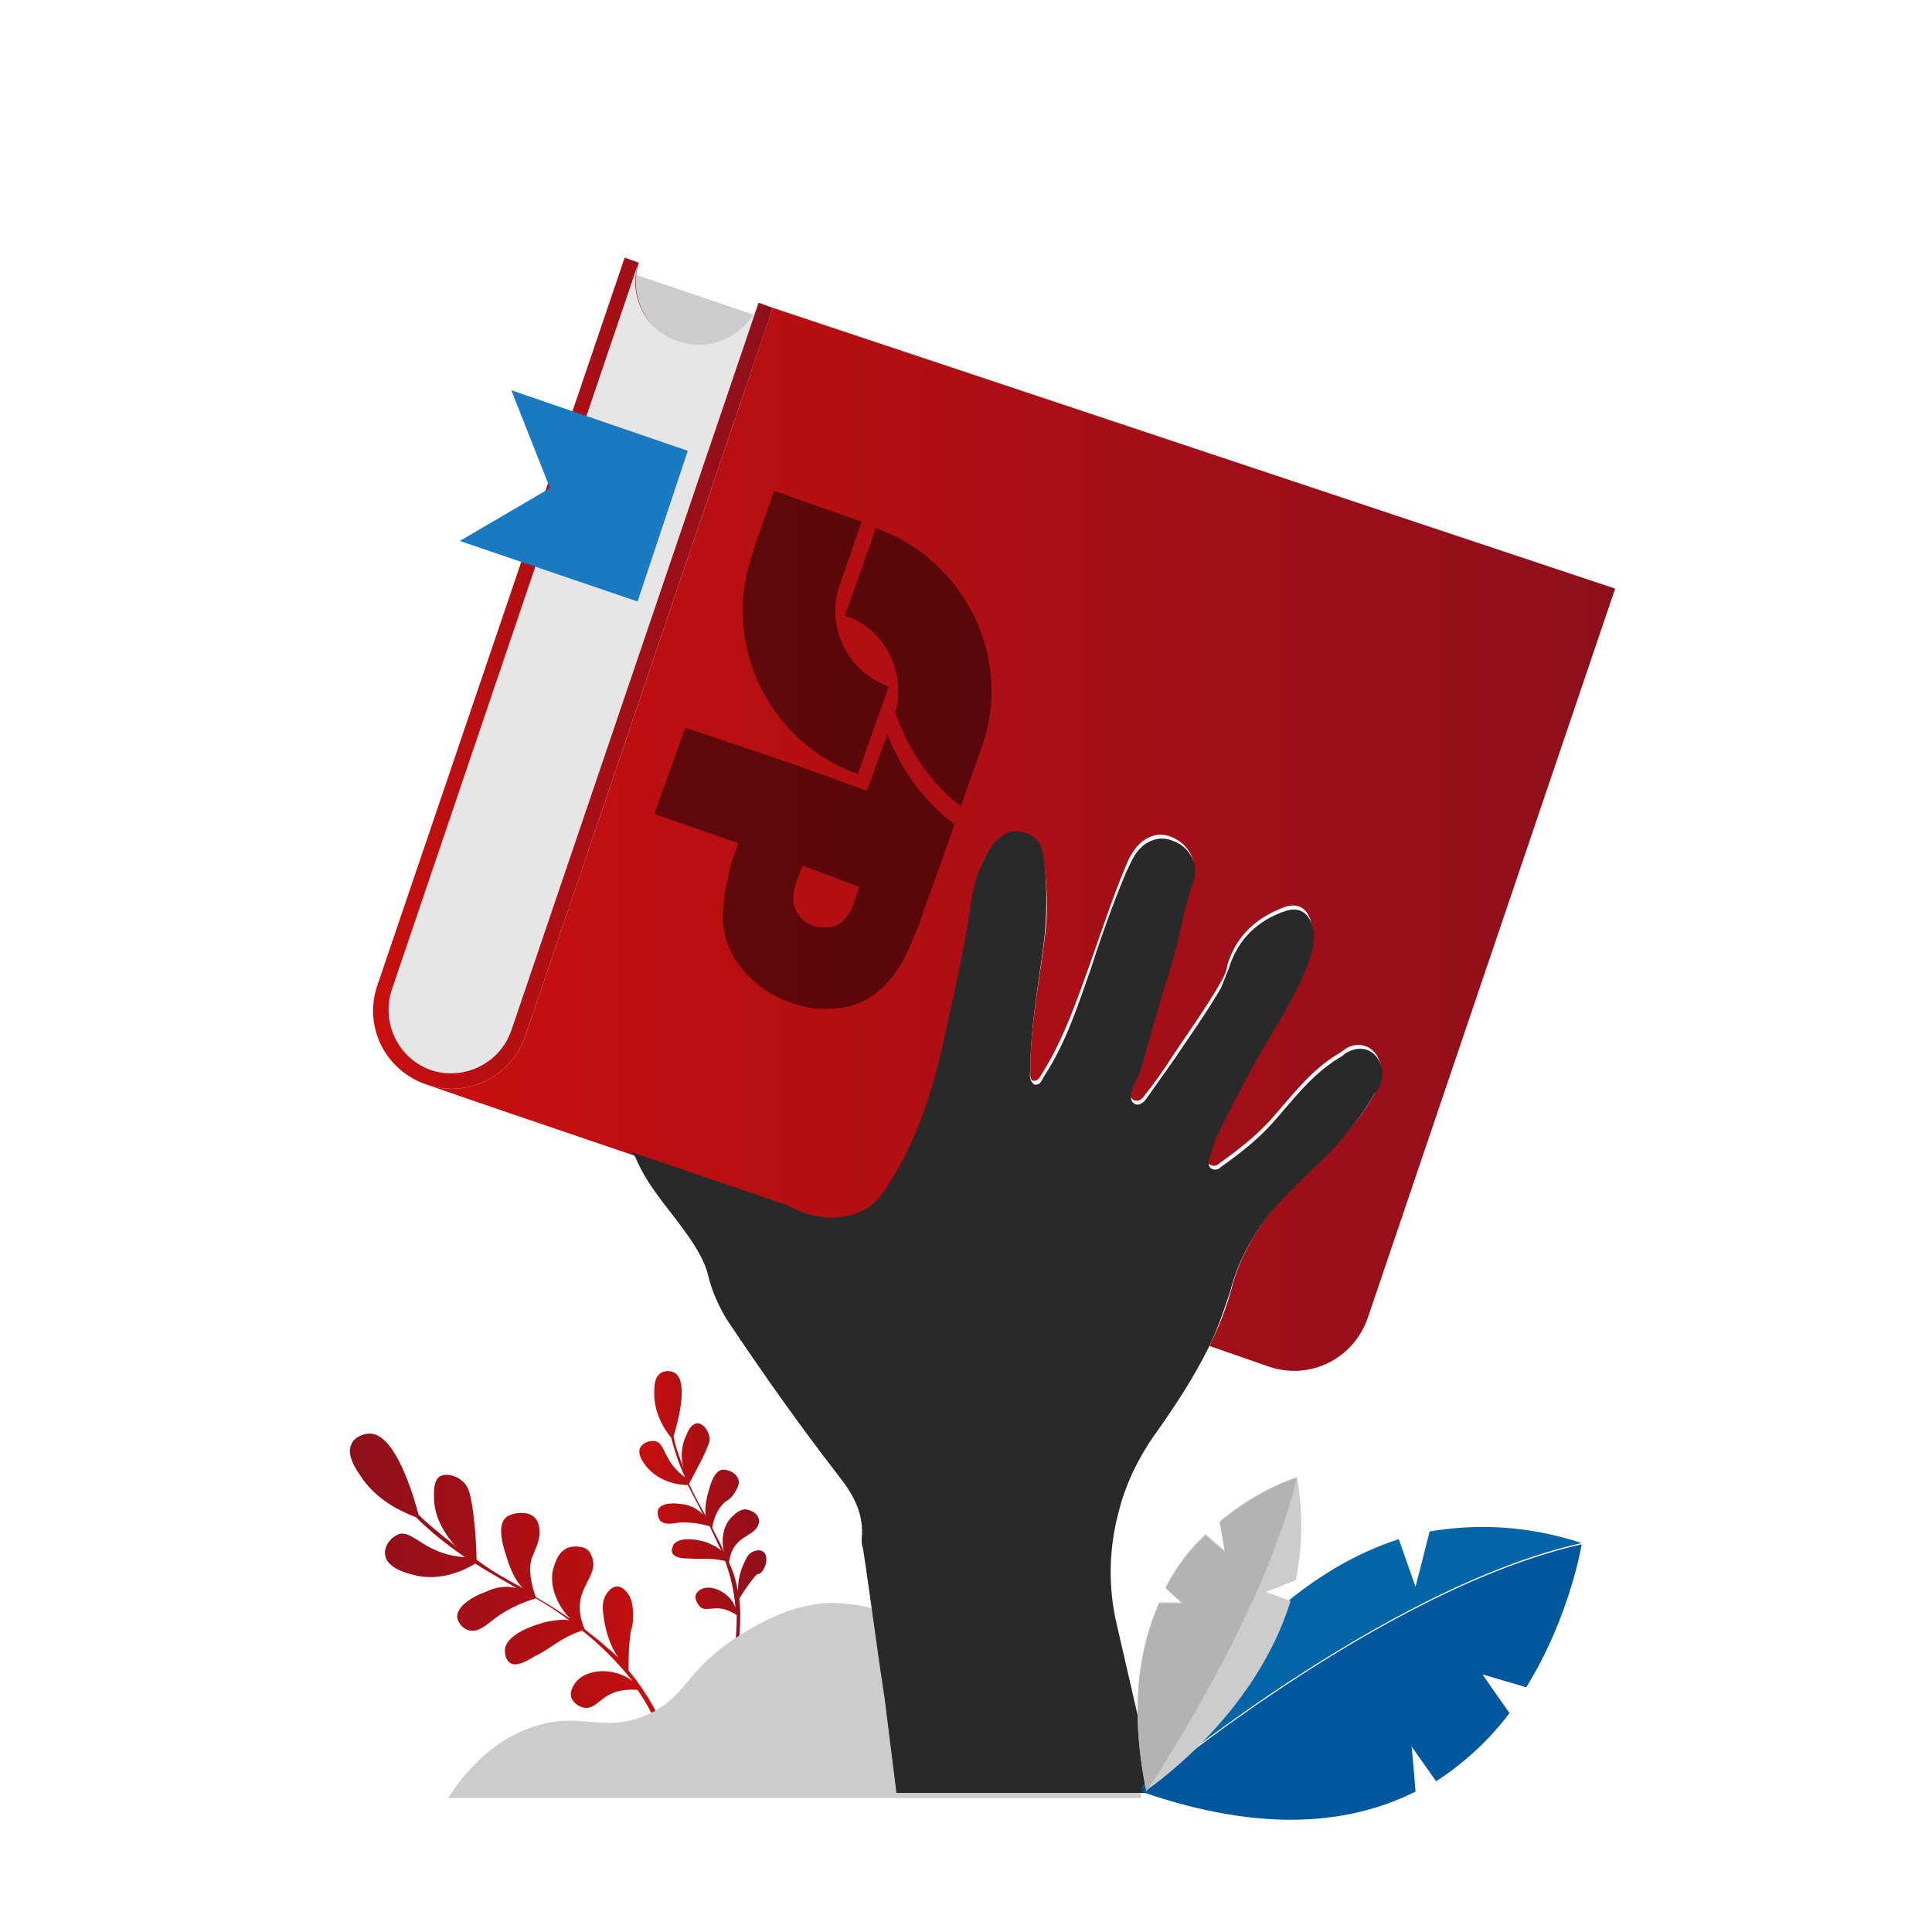 <?xml version="1.0" encoding="utf-8"?>
<!-- Generator: Adobe Illustrator 23.1.0, SVG Export Plug-In . SVG Version: 6.00 Build 0)  -->
<svg version="1.1" id="Layer_1" xmlns="http://www.w3.org/2000/svg" xmlns:xlink="http://www.w3.org/1999/xlink" x="0px" y="0px"
	 viewBox="0 0 150 150" style="enable-background:new 0 0 150 150;" xml:space="preserve">
<style type="text/css">
	.st0{fill:#0265A8;}
	.st1{fill:#00579E;}
	.st2{fill:#B3B3B3;}
	.st3{fill:#CCCCCC;}
	.st4{fill:#F2F2F2;}
	.st5{fill:url(#SVGID_1_);}
	.st6{fill:#336699;}
	.st7{fill-rule:evenodd;clip-rule:evenodd;fill:#D9D9DA;}
	.st8{fill-rule:evenodd;clip-rule:evenodd;fill:url(#SVGID_2_);}
	.st9{fill-rule:evenodd;clip-rule:evenodd;fill:url(#SVGID_3_);}
	.st10{fill:url(#SVGID_4_);}
	.st11{fill:url(#SVGID_5_);}
	.st12{fill:url(#SVGID_6_);}
	.st13{fill:url(#SVGID_8_);}
	.st14{opacity:6.000000e-02;fill:#FFFFFF;}
	.st15{fill:url(#SVGID_9_);}
	.st16{fill:#A60016;}
	.st17{opacity:0.4;fill:#172F78;enable-background:new    ;}
	.st18{opacity:0.8;fill:#172F78;enable-background:new    ;}
	.st19{opacity:0.4;fill:#03A7D3;enable-background:new    ;}
	.st20{opacity:0.8;fill:#03A7D3;enable-background:new    ;}
	.st21{fill:#F9121D;}
	.st22{opacity:0.7;fill:#EA0005;enable-background:new    ;}
	.st23{fill:url(#SVGID_10_);}
	.st24{fill:#7B7F8A;}
	.st25{fill:#FFFFFF;}
	.st26{opacity:0.4;fill:#06033E;enable-background:new    ;}
	.st27{fill:url(#SVGID_11_);}
	.st28{fill:url(#SVGID_12_);}
	.st29{fill:url(#SVGID_13_);}
	.st30{fill:url(#SVGID_14_);}
	.st31{opacity:0.36;fill:#FFFFFF;enable-background:new    ;}
	.st32{opacity:0.91;}
	.st33{enable-background:new    ;}
	.st34{fill:#959595;}
	.st35{clip-path:url(#SVGID_16_);enable-background:new    ;}
	.st36{fill:#8A8A8A;}
	.st37{fill:#8F8F8F;}
	.st38{fill:#858585;}
	.st39{fill:#FCFCFC;}
	.st40{clip-path:url(#SVGID_18_);enable-background:new    ;}
	.st41{fill:#888888;}
	.st42{clip-path:url(#SVGID_20_);enable-background:new    ;}
	.st43{clip-path:url(#SVGID_22_);enable-background:new    ;}
	.st44{clip-path:url(#SVGID_24_);enable-background:new    ;}
	.st45{clip-path:url(#SVGID_26_);enable-background:new    ;}
	.st46{opacity:0.3;}
	.st47{fill:url(#SVGID_27_);}
	.st48{fill:url(#SVGID_28_);}
	.st49{opacity:0.5;}
	.st50{fill:url(#SVGID_29_);}
	.st51{fill:url(#SVGID_30_);}
	.st52{fill:url(#SVGID_31_);}
	.st53{fill:url(#SVGID_32_);}
	.st54{fill:url(#SVGID_33_);}
	.st55{fill:url(#SVGID_34_);}
	.st56{clip-path:url(#SVGID_36_);enable-background:new    ;}
	.st57{clip-path:url(#SVGID_38_);enable-background:new    ;}
	.st58{clip-path:url(#SVGID_40_);enable-background:new    ;}
	.st59{clip-path:url(#SVGID_42_);enable-background:new    ;}
	.st60{clip-path:url(#SVGID_44_);enable-background:new    ;}
	.st61{clip-path:url(#SVGID_46_);enable-background:new    ;}
	.st62{fill:url(#SVGID_47_);}
	.st63{fill:url(#SVGID_48_);}
	.st64{fill:url(#SVGID_49_);}
	.st65{fill:url(#SVGID_50_);}
	.st66{opacity:0.51;}
	.st67{fill:#453C9E;}
	.st68{fill:#BCBEFF;}
	.st69{fill:#5351AF;}
	.st70{fill:url(#SVGID_51_);}
	.st71{fill:url(#SVGID_52_);}
	.st72{fill:url(#SVGID_53_);}
	.st73{fill:url(#SVGID_54_);}
	.st74{opacity:0.12;}
	.st75{fill:url(#SVGID_55_);}
	.st76{fill:url(#SVGID_56_);}
	.st77{opacity:0.79;}
	.st78{fill:url(#SVGID_57_);}
	.st79{fill:url(#SVGID_58_);}
	.st80{fill:url(#SVGID_59_);}
	.st81{filter:url(#Adobe_OpacityMaskFilter);}
	.st82{filter:url(#Adobe_OpacityMaskFilter_1_);}
	.st83{mask:url(#SVGID_60_);fill:url(#SVGID_61_);}
	.st84{opacity:0.29;fill:url(#SVGID_62_);}
	.st85{fill:url(#SVGID_63_);}
	.st86{fill:#66000D;}
	.st87{fill:#91949B;}
	.st88{opacity:0.11;}
	.st89{fill:#6767C1;}
	.st90{fill:#999999;}
	.st91{fill:#EA0005;}
	.st92{fill:url(#SVGID_64_);}
	.st93{opacity:4.000000e-02;fill:#FFFFFF;enable-background:new    ;}
	.st94{fill:url(#SVGID_65_);}
	.st95{fill:#E6E6E6;}
	.st96{opacity:0.1;enable-background:new    ;}
	.st97{fill:url(#SVGID_66_);}
	.st98{fill:url(#SVGID_67_);}
	.st99{fill:#FFB9B9;}
	.st100{fill:#3F3D56;}
	.st101{fill:none;}
	.st102{fill:#5F5E77;}
	.st103{fill:url(#SVGID_68_);}
	.st104{opacity:0.1;stroke:#E4001C;stroke-width:0.119;stroke-miterlimit:1.187;enable-background:new    ;}
	.st105{opacity:0.1;}
	.st106{fill:url(#SVGID_69_);}
	.st107{fill:url(#SVGID_70_);}
	.st108{fill:url(#SVGID_71_);}
	.st109{fill:url(#SVGID_72_);}
	.st110{fill:#535461;}
	.st111{fill:url(#SVGID_73_);}
	.st112{fill:#9D9CB5;}
	.st113{fill:url(#SVGID_74_);}
	.st114{fill:none;stroke:#535461;stroke-width:0.237;stroke-miterlimit:1.187;}
	.st115{fill:url(#SVGID_75_);}
	.st116{fill:url(#SVGID_76_);}
	.st117{fill:url(#SVGID_77_);}
	.st118{fill:#D4E1F4;}
	.st119{fill:#6D6E70;}
	.st120{clip-path:url(#SVGID_79_);fill:#6D6E70;}
	.st121{clip-path:url(#SVGID_79_);fill:#D81D26;}
	.st122{fill:#D81D26;}
	.st123{fill:url(#SVGID_80_);}
	.st124{fill:url(#SVGID_81_);}
	.st125{fill:url(#SVGID_82_);}
	.st126{fill:url(#SVGID_83_);}
	.st127{fill:url(#SVGID_84_);}
	.st128{fill:url(#SVGID_85_);}
	.st129{fill:url(#SVGID_86_);}
	.st130{fill:url(#SVGID_87_);}
	.st131{fill:url(#SVGID_88_);}
	.st132{opacity:8.000000e-02;fill-rule:evenodd;clip-rule:evenodd;fill:#333333;}
	.st133{opacity:0.16;fill-rule:evenodd;clip-rule:evenodd;fill:#8B6DA5;}
	.st134{fill-rule:evenodd;clip-rule:evenodd;fill:url(#SVGID_89_);}
	.st135{fill-rule:evenodd;clip-rule:evenodd;fill:url(#SVGID_90_);}
	.st136{fill-rule:evenodd;clip-rule:evenodd;fill:url(#SVGID_91_);}
	.st137{fill-rule:evenodd;clip-rule:evenodd;fill:url(#SVGID_92_);}
	.st138{fill-rule:evenodd;clip-rule:evenodd;fill:url(#SVGID_93_);}
	.st139{opacity:0.86;fill-rule:evenodd;clip-rule:evenodd;fill:url(#SVGID_94_);}
	.st140{fill-rule:evenodd;clip-rule:evenodd;fill:url(#SVGID_95_);}
	.st141{fill-rule:evenodd;clip-rule:evenodd;fill:url(#SVGID_96_);}
	.st142{fill-rule:evenodd;clip-rule:evenodd;fill:#A60016;}
	.st143{opacity:0.5;fill-rule:evenodd;clip-rule:evenodd;fill:#C76DA5;}
	.st144{fill-rule:evenodd;clip-rule:evenodd;fill:#66000D;}
	.st145{fill-rule:evenodd;clip-rule:evenodd;fill:url(#SVGID_97_);}
	.st146{opacity:0.5;fill-rule:evenodd;clip-rule:evenodd;fill:url(#SVGID_98_);}
	.st147{opacity:0.5;fill-rule:evenodd;clip-rule:evenodd;fill:url(#SVGID_99_);}
	.st148{opacity:0.3;fill-rule:evenodd;clip-rule:evenodd;fill:#B589B6;}
	.st149{fill-rule:evenodd;clip-rule:evenodd;fill:url(#SVGID_100_);}
	.st150{fill-rule:evenodd;clip-rule:evenodd;fill:url(#SVGID_101_);}
	.st151{opacity:0.5;fill-rule:evenodd;clip-rule:evenodd;fill:#7E6DA5;}
	.st152{fill-rule:evenodd;clip-rule:evenodd;fill:url(#SVGID_102_);}
	.st153{opacity:0.5;fill-rule:evenodd;clip-rule:evenodd;fill:url(#SVGID_103_);}
	.st154{fill:url(#SVGID_104_);}
	.st155{fill-rule:evenodd;clip-rule:evenodd;fill:url(#SVGID_105_);}
	.st156{fill-rule:evenodd;clip-rule:evenodd;fill:url(#SVGID_106_);}
	.st157{fill-rule:evenodd;clip-rule:evenodd;fill:url(#SVGID_107_);}
	.st158{fill-rule:evenodd;clip-rule:evenodd;fill:url(#SVGID_108_);}
	.st159{fill-rule:evenodd;clip-rule:evenodd;fill:url(#SVGID_109_);}
	.st160{fill-rule:evenodd;clip-rule:evenodd;fill:url(#SVGID_110_);}
	.st161{opacity:0.5;fill-rule:evenodd;clip-rule:evenodd;fill:url(#SVGID_111_);}
	.st162{fill-rule:evenodd;clip-rule:evenodd;fill:#9EDCFF;}
	.st163{opacity:0.2;fill-rule:evenodd;clip-rule:evenodd;fill:url(#SVGID_112_);}
	.st164{fill-rule:evenodd;clip-rule:evenodd;fill:url(#SVGID_113_);}
	.st165{fill-rule:evenodd;clip-rule:evenodd;fill:#B589B6;}
	.st166{fill:#B589B6;}
	.st167{fill-rule:evenodd;clip-rule:evenodd;fill:url(#SVGID_114_);}
	.st168{fill-rule:evenodd;clip-rule:evenodd;fill:url(#SVGID_115_);}
	.st169{fill-rule:evenodd;clip-rule:evenodd;fill:url(#SVGID_116_);}
	.st170{opacity:0.5;fill-rule:evenodd;clip-rule:evenodd;fill:url(#SVGID_117_);}
	.st171{fill-rule:evenodd;clip-rule:evenodd;fill:url(#SVGID_118_);}
	.st172{fill-rule:evenodd;clip-rule:evenodd;fill:#FFFFFF;}
	.st173{opacity:0.5;fill-rule:evenodd;clip-rule:evenodd;fill:#8B6DA5;}
	.st174{fill-rule:evenodd;clip-rule:evenodd;fill:url(#SVGID_119_);}
	.st175{fill-rule:evenodd;clip-rule:evenodd;fill:url(#SVGID_120_);}
	.st176{fill-rule:evenodd;clip-rule:evenodd;fill:url(#SVGID_121_);}
	.st177{fill-rule:evenodd;clip-rule:evenodd;fill:url(#SVGID_122_);}
	.st178{fill-rule:evenodd;clip-rule:evenodd;fill:url(#SVGID_123_);}
	.st179{opacity:0.86;fill-rule:evenodd;clip-rule:evenodd;fill:url(#SVGID_124_);}
	.st180{fill-rule:evenodd;clip-rule:evenodd;fill:url(#SVGID_125_);}
	.st181{fill-rule:evenodd;clip-rule:evenodd;fill:url(#SVGID_126_);}
	.st182{fill:#4280DE;}
	.st183{fill:#2A73DA;}
	.st184{fill:#E7E7E8;}
	.st185{fill:#4380DD;}
	.st186{fill:#2466C6;}
	.st187{fill:#3B639D;}
	.st188{fill:#FDFEFE;}
	.st189{fill:#FAFAF8;}
	.st190{fill:#2967C2;}
	.st191{fill:#FCF0EA;}
	.st192{fill:#F8D4C6;}
	.st193{fill:#FD6738;}
	.st194{fill:#FAAF8F;}
	.st195{fill:#FD5C2A;}
	.st196{fill:#F05626;}
	.st197{fill:#E7E7E7;}
	.st198{fill:#2D495D;}
	.st199{fill:#6DD4BA;}
	.st200{fill:#A4EDD4;}
	.st201{fill:#252C34;}
	.st202{fill:#54BDA9;}
	.st203{fill:url(#SVGID_127_);}
	.st204{fill:#0B7C75;}
	.st205{fill:#3B5F75;}
	.st206{fill:#F3F7FC;}
	.st207{fill:#E7EFFA;}
	.st208{fill:#D5E2F5;}
	.st209{fill:#2E4C5B;}
	.st210{fill:#F3F5FB;}
	.st211{fill:url(#SVGID_128_);}
	.st212{fill:#E6E7E8;}
	.st213{fill:#D5E1F6;}
	.st214{fill:#6492E0;}
	.st215{fill:#AEC5F0;}
	.st216{fill:#044EB3;}
	.st217{fill:#2872D9;}
	.st218{fill:#B4CAF1;}
	.st219{fill:#9DB8E9;}
	.st220{fill:#7AA3E6;}
	.st221{fill:#93B4EB;}
	.st222{fill:#FCA742;}
	.st223{fill:#EFF7FA;}
	.st224{opacity:0.2;}
	.st225{opacity:0;}
	.st226{opacity:9.090909e-02;}
	.st227{opacity:0.182;}
	.st228{opacity:0.273;}
	.st229{opacity:0.364;}
	.st230{opacity:0.455;}
	.st231{opacity:0.545;}
	.st232{opacity:0.636;}
	.st233{opacity:0.727;}
	.st234{opacity:0.818;}
	.st235{opacity:0.909;}
	.st236{fill:url(#SVGID_129_);}
	.st237{fill:url(#SVGID_130_);}
	.st238{fill:url(#SVGID_131_);}
	.st239{fill:url(#SVGID_132_);}
	.st240{fill:url(#SVGID_133_);}
	.st241{fill:url(#SVGID_134_);}
	.st242{fill:url(#SVGID_135_);}
	.st243{fill:url(#SVGID_136_);}
	.st244{fill:url(#SVGID_137_);}
	.st245{fill:url(#SVGID_138_);}
	.st246{fill:url(#SVGID_139_);}
	.st247{fill:url(#SVGID_140_);}
	.st248{fill:url(#SVGID_141_);}
	.st249{fill:url(#SVGID_142_);}
	.st250{fill:url(#SVGID_143_);}
	.st251{fill:url(#SVGID_144_);}
	.st252{fill:url(#SVGID_145_);}
	.st253{fill:url(#SVGID_146_);}
	.st254{fill:url(#SVGID_147_);}
	.st255{fill:url(#SVGID_148_);}
	.st256{fill:url(#SVGID_149_);}
	.st257{fill:url(#SVGID_150_);}
	.st258{fill:url(#SVGID_151_);}
	.st259{fill:url(#SVGID_152_);}
	.st260{fill:url(#SVGID_153_);}
	.st261{fill:url(#SVGID_154_);}
	.st262{fill:url(#SVGID_155_);}
	.st263{opacity:0.1;fill:url(#SVGID_156_);}
	.st264{fill:url(#SVGID_157_);}
	.st265{fill:url(#SVGID_158_);}
	.st266{fill:url(#SVGID_159_);}
	.st267{fill:url(#SVGID_160_);}
	.st268{fill:url(#SVGID_161_);}
	.st269{fill:url(#SVGID_162_);}
	.st270{fill:url(#SVGID_163_);}
	.st271{fill:url(#SVGID_164_);}
	.st272{fill:url(#SVGID_165_);}
	.st273{fill:url(#SVGID_166_);}
	.st274{fill:url(#SVGID_167_);}
	.st275{fill:url(#SVGID_168_);}
	.st276{fill:url(#SVGID_169_);}
	.st277{fill:url(#SVGID_170_);}
	.st278{fill:url(#SVGID_171_);}
	.st279{fill:url(#SVGID_172_);}
	.st280{fill:url(#SVGID_173_);}
	.st281{fill:url(#SVGID_174_);}
	.st282{fill:url(#SVGID_175_);}
	.st283{fill:url(#SVGID_176_);}
	.st284{fill:url(#SVGID_177_);}
	.st285{fill:url(#SVGID_178_);}
	.st286{fill:url(#SVGID_179_);}
	.st287{fill:url(#SVGID_180_);}
	.st288{fill:url(#SVGID_181_);}
	.st289{fill:url(#SVGID_182_);}
	.st290{fill:url(#SVGID_183_);}
	.st291{opacity:0.1;fill:url(#SVGID_184_);}
	.st292{fill:url(#SVGID_185_);}
	.st293{fill:url(#SVGID_186_);}
	.st294{fill:url(#SVGID_187_);}
	.st295{fill:url(#SVGID_188_);}
	.st296{fill:url(#SVGID_189_);}
	.st297{fill:url(#SVGID_190_);}
	.st298{fill:url(#SVGID_191_);}
	.st299{fill:url(#SVGID_192_);}
	.st300{fill:url(#SVGID_193_);}
	.st301{fill:#8F939E;}
	.st302{fill:url(#SVGID_194_);}
	.st303{fill:url(#SVGID_195_);}
	.st304{opacity:0.57;fill:url(#SVGID_196_);}
	.st305{fill:url(#SVGID_197_);}
	.st306{fill:url(#SVGID_198_);}
	.st307{fill:url(#SVGID_199_);}
	.st308{fill:url(#SVGID_200_);}
	.st309{fill:url(#SVGID_201_);}
	.st310{fill:url(#SVGID_202_);}
	.st311{fill:url(#SVGID_203_);}
	.st312{fill:url(#SVGID_204_);}
	.st313{fill:url(#SVGID_205_);}
	.st314{fill:url(#SVGID_206_);}
	.st315{fill:url(#SVGID_207_);}
	.st316{opacity:0.1;fill:url(#SVGID_208_);}
	.st317{opacity:0.7;}
	.st318{opacity:2.727273e-02;}
	.st319{opacity:5.454545e-02;}
	.st320{opacity:8.181819e-02;}
	.st321{opacity:0.109;}
	.st322{opacity:0.136;}
	.st323{opacity:0.164;}
	.st324{opacity:0.191;}
	.st325{opacity:0.218;}
	.st326{opacity:0.245;}
	.st327{opacity:0.2;fill:url(#SVGID_209_);}
	.st328{opacity:0.2;fill:url(#SVGID_210_);}
	.st329{fill:url(#SVGID_211_);}
	.st330{fill:url(#SVGID_212_);}
	.st331{fill:url(#SVGID_213_);}
	.st332{fill:url(#SVGID_214_);}
	.st333{fill:url(#SVGID_215_);}
	.st334{fill:url(#SVGID_216_);}
	.st335{fill:url(#SVGID_217_);}
	.st336{fill:#333333;}
	.st337{fill:url(#SVGID_218_);}
	.st338{fill:url(#SVGID_219_);}
	.st339{fill:url(#SVGID_220_);}
	.st340{fill:url(#SVGID_221_);}
	.st341{fill:url(#SVGID_222_);}
	.st342{fill:url(#SVGID_223_);}
	.st343{fill:url(#SVGID_224_);}
	.st344{fill:url(#SVGID_225_);}
	.st345{fill:url(#SVGID_226_);}
	.st346{fill:url(#SVGID_227_);}
	.st347{fill:url(#SVGID_228_);}
	.st348{fill:url(#SVGID_229_);}
	.st349{fill:url(#SVGID_230_);}
	.st350{fill:url(#SVGID_231_);}
	.st351{fill:url(#SVGID_232_);}
	.st352{fill:url(#SVGID_233_);}
	.st353{fill:url(#SVGID_234_);}
	.st354{fill:url(#SVGID_235_);}
	.st355{fill:url(#SVGID_236_);}
	.st356{fill:url(#SVGID_237_);}
	.st357{fill:url(#SVGID_238_);}
	.st358{opacity:0.64;}
	.st359{fill:url(#SVGID_239_);}
	.st360{fill:url(#SVGID_240_);}
	.st361{fill:url(#SVGID_241_);}
	.st362{fill:url(#SVGID_242_);}
	.st363{fill:url(#SVGID_243_);}
	.st364{fill:url(#SVGID_244_);}
	.st365{fill:url(#SVGID_245_);}
	.st366{fill:url(#SVGID_246_);}
	.st367{fill:url(#SVGID_247_);}
	.st368{fill:url(#SVGID_248_);}
	.st369{opacity:0.2;fill:#25054D;}
	.st370{fill:#2AF6FF;}
	.st371{opacity:0.5;fill:#2AF6FF;}
	.st372{opacity:0;fill:#2AF6FF;}
	.st373{opacity:0.2;fill:#2AF6FF;}
	.st374{fill:url(#SVGID_249_);}
	.st375{fill:url(#SVGID_250_);}
	.st376{fill:url(#SVGID_251_);}
	.st377{fill:url(#SVGID_252_);}
	.st378{fill:url(#SVGID_253_);}
	.st379{fill:url(#SVGID_254_);}
	.st380{fill:url(#SVGID_255_);}
	.st381{fill:url(#SVGID_256_);}
	.st382{fill:url(#SVGID_257_);}
	.st383{fill:url(#SVGID_258_);}
	.st384{fill:url(#SVGID_259_);}
	.st385{fill:url(#SVGID_260_);}
	.st386{fill:url(#SVGID_261_);}
	.st387{fill:url(#SVGID_262_);}
	.st388{fill:url(#SVGID_263_);}
	.st389{fill:url(#SVGID_264_);}
	.st390{fill:url(#SVGID_265_);}
	.st391{fill:url(#SVGID_266_);}
	.st392{fill:url(#SVGID_267_);}
	.st393{fill:url(#SVGID_268_);}
	.st394{fill:url(#SVGID_269_);}
	.st395{opacity:0.18;fill:#6FC6FB;enable-background:new    ;}
	.st396{fill:#2D4DA5;}
	.st397{fill:#51A2F3;}
	.st398{fill:#3978D3;}
	.st399{fill:none;stroke:#FF4C53;stroke-width:2;stroke-miterlimit:10;}
	.st400{opacity:0.69;}
	.st401{opacity:0.56;}
	.st402{opacity:0.48;fill:#FFFFFF;enable-background:new    ;}
	.st403{opacity:0.14;fill:none;stroke:#6FC6FB;stroke-width:2;stroke-miterlimit:10;enable-background:new    ;}
	.st404{opacity:0.18;}
	.st405{fill:#6FC6FB;}
	.st406{fill:#16213E;}
	.st407{fill:url(#SVGID_270_);}
	.st408{fill-rule:evenodd;clip-rule:evenodd;fill:url(#SVGID_271_);}
	.st409{fill-rule:evenodd;clip-rule:evenodd;fill:url(#SVGID_272_);}
	.st410{fill:url(#SVGID_273_);}
	.st411{fill:url(#SVGID_274_);}
	.st412{fill:url(#SVGID_275_);}
	.st413{fill:url(#SVGID_276_);}
	.st414{fill:url(#SVGID_277_);}
	.st415{fill:url(#SVGID_278_);}
	.st416{fill:url(#SVGID_279_);}
	.st417{fill:url(#SVGID_280_);}
	.st418{fill:url(#SVGID_281_);}
	.st419{fill:url(#SVGID_282_);}
	.st420{fill:url(#SVGID_283_);}
	.st421{fill:url(#SVGID_284_);}
	.st422{fill:url(#SVGID_285_);}
	.st423{fill:url(#SVGID_286_);}
	.st424{fill:url(#SVGID_287_);}
	.st425{filter:url(#Adobe_OpacityMaskFilter_2_);}
	.st426{filter:url(#Adobe_OpacityMaskFilter_3_);}
	.st427{mask:url(#SVGID_288_);fill:url(#SVGID_289_);}
	.st428{opacity:0.29;fill:url(#SVGID_290_);}
	.st429{fill:url(#SVGID_291_);}
	.st430{fill:url(#SVGID_292_);}
	.st431{fill:url(#SVGID_293_);}
	.st432{fill:url(#SVGID_294_);}
	.st433{fill:url(#SVGID_295_);}
	.st434{fill:url(#SVGID_296_);}
	.st435{fill:url(#SVGID_297_);}
	.st436{fill-rule:evenodd;clip-rule:evenodd;fill:#F2F2F2;}
	.st437{fill-rule:evenodd;clip-rule:evenodd;fill:#CCCCCC;}
	.st438{fill-rule:evenodd;clip-rule:evenodd;fill:#808080;}
	.st439{fill-rule:evenodd;clip-rule:evenodd;fill:#666666;}
	.st440{opacity:0.5;fill-rule:evenodd;clip-rule:evenodd;fill:#9A2463;}
	.st441{opacity:0.5;fill-rule:evenodd;clip-rule:evenodd;fill:#CCCCCC;}
	.st442{opacity:0.2;fill-rule:evenodd;clip-rule:evenodd;fill:#C47FA4;}
	.st443{opacity:0.2;fill-rule:evenodd;clip-rule:evenodd;fill:#9A2463;}
	.st444{fill-rule:evenodd;clip-rule:evenodd;fill:url(#SVGID_298_);}
	.st445{fill-rule:evenodd;clip-rule:evenodd;fill:url(#SVGID_299_);}
	.st446{fill-rule:evenodd;clip-rule:evenodd;fill:#23052C;}
	.st447{fill-rule:evenodd;clip-rule:evenodd;fill:url(#SVGID_300_);}
	.st448{opacity:0.76;fill-rule:evenodd;clip-rule:evenodd;fill:#23052C;}
	.st449{opacity:0.39;fill-rule:evenodd;clip-rule:evenodd;fill:#AC90BD;}
	.st450{fill-rule:evenodd;clip-rule:evenodd;fill:url(#SVGID_301_);}
	.st451{fill-rule:evenodd;clip-rule:evenodd;fill:url(#SVGID_302_);}
	.st452{fill-rule:evenodd;clip-rule:evenodd;fill:#16001D;}
	.st453{fill-rule:evenodd;clip-rule:evenodd;fill:url(#SVGID_303_);}
	.st454{fill-rule:evenodd;clip-rule:evenodd;fill:#E6E6E6;}
	.st455{fill-rule:evenodd;clip-rule:evenodd;fill:url(#SVGID_304_);}
	.st456{fill-rule:evenodd;clip-rule:evenodd;fill:url(#SVGID_305_);}
	.st457{fill:url(#SVGID_306_);}
	.st458{fill:url(#SVGID_307_);}
	.st459{fill:url(#SVGID_308_);}
	.st460{fill-rule:evenodd;clip-rule:evenodd;fill:url(#SVGID_309_);}
	.st461{fill-rule:evenodd;clip-rule:evenodd;fill:#00F1FF;}
	.st462{fill-rule:evenodd;clip-rule:evenodd;fill:url(#SVGID_310_);}
	.st463{fill-rule:evenodd;clip-rule:evenodd;fill:#EA0005;}
	.st464{opacity:0.5;fill-rule:evenodd;clip-rule:evenodd;fill:#23052C;}
	.st465{opacity:0.5;fill-rule:evenodd;clip-rule:evenodd;fill:url(#SVGID_311_);}
	.st466{fill-rule:evenodd;clip-rule:evenodd;fill:url(#SVGID_312_);}
	.st467{fill-rule:evenodd;clip-rule:evenodd;fill:url(#SVGID_313_);}
	.st468{fill:#694598;}
	.st469{opacity:0.39;fill-rule:evenodd;clip-rule:evenodd;fill:#FFFFFF;}
	.st470{fill-rule:evenodd;clip-rule:evenodd;fill:#754598;}
	.st471{fill-rule:evenodd;clip-rule:evenodd;fill:url(#SVGID_314_);}
	.st472{opacity:0.77;fill-rule:evenodd;clip-rule:evenodd;fill:url(#SVGID_315_);}
	.st473{fill-rule:evenodd;clip-rule:evenodd;fill:url(#SVGID_316_);}
	.st474{fill-rule:evenodd;clip-rule:evenodd;fill:url(#SVGID_317_);}
	.st475{fill-rule:evenodd;clip-rule:evenodd;fill:url(#SVGID_318_);}
	.st476{opacity:0.3;fill-rule:evenodd;clip-rule:evenodd;fill:#953345;}
	.st477{opacity:0.61;fill-rule:evenodd;clip-rule:evenodd;fill:url(#SVGID_319_);}
	.st478{fill-rule:evenodd;clip-rule:evenodd;fill:url(#SVGID_320_);}
	.st479{fill-rule:evenodd;clip-rule:evenodd;fill:url(#SVGID_321_);}
	.st480{fill-rule:evenodd;clip-rule:evenodd;fill:#F9121D;}
	.st481{opacity:0.27;}
	.st482{fill-rule:evenodd;clip-rule:evenodd;fill:#3D3182;}
	.st483{fill-rule:evenodd;clip-rule:evenodd;fill:#7A72A9;}
	.st484{opacity:0.57;fill-rule:evenodd;clip-rule:evenodd;fill:#230548;}
	.st485{fill-rule:evenodd;clip-rule:evenodd;fill:url(#SVGID_322_);}
	.st486{fill-rule:evenodd;clip-rule:evenodd;fill:url(#SVGID_323_);}
	.st487{fill-rule:evenodd;clip-rule:evenodd;fill:url(#SVGID_324_);}
	.st488{fill-rule:evenodd;clip-rule:evenodd;fill:url(#SVGID_325_);}
	.st489{clip-path:url(#SVGID_327_);fill-rule:evenodd;clip-rule:evenodd;fill:#9A2143;}
	.st490{clip-path:url(#SVGID_327_);fill-rule:evenodd;clip-rule:evenodd;fill:#9B2143;}
	.st491{clip-path:url(#SVGID_327_);fill-rule:evenodd;clip-rule:evenodd;fill:#9C2242;}
	.st492{clip-path:url(#SVGID_327_);fill-rule:evenodd;clip-rule:evenodd;fill:#9D2242;}
	.st493{clip-path:url(#SVGID_327_);fill-rule:evenodd;clip-rule:evenodd;fill:#9E2342;}
	.st494{clip-path:url(#SVGID_327_);fill-rule:evenodd;clip-rule:evenodd;fill:#9F2342;}
	.st495{clip-path:url(#SVGID_327_);fill-rule:evenodd;clip-rule:evenodd;fill:#A02441;}
	.st496{clip-path:url(#SVGID_327_);fill-rule:evenodd;clip-rule:evenodd;fill:#A12441;}
	.st497{clip-path:url(#SVGID_327_);fill-rule:evenodd;clip-rule:evenodd;fill:#A22541;}
	.st498{clip-path:url(#SVGID_327_);fill-rule:evenodd;clip-rule:evenodd;fill:#A32541;}
	.st499{clip-path:url(#SVGID_327_);fill-rule:evenodd;clip-rule:evenodd;fill:#A42640;}
	.st500{clip-path:url(#SVGID_327_);fill-rule:evenodd;clip-rule:evenodd;fill:#A52640;}
	.st501{clip-path:url(#SVGID_327_);fill-rule:evenodd;clip-rule:evenodd;fill:#A62640;}
	.st502{clip-path:url(#SVGID_327_);fill-rule:evenodd;clip-rule:evenodd;fill:#A72740;}
	.st503{clip-path:url(#SVGID_327_);fill-rule:evenodd;clip-rule:evenodd;fill:#A8273F;}
	.st504{clip-path:url(#SVGID_327_);fill-rule:evenodd;clip-rule:evenodd;fill:#A9283F;}
	.st505{clip-path:url(#SVGID_327_);fill-rule:evenodd;clip-rule:evenodd;fill:#AA283F;}
	.st506{clip-path:url(#SVGID_327_);fill-rule:evenodd;clip-rule:evenodd;fill:#AB293F;}
	.st507{clip-path:url(#SVGID_327_);fill-rule:evenodd;clip-rule:evenodd;fill:#AC293E;}
	.st508{clip-path:url(#SVGID_327_);fill-rule:evenodd;clip-rule:evenodd;fill:#AD2A3E;}
	.st509{clip-path:url(#SVGID_327_);fill-rule:evenodd;clip-rule:evenodd;fill:#AE2A3E;}
	.st510{clip-path:url(#SVGID_327_);fill-rule:evenodd;clip-rule:evenodd;fill:#AF2B3E;}
	.st511{clip-path:url(#SVGID_327_);fill-rule:evenodd;clip-rule:evenodd;fill:#B02B3D;}
	.st512{clip-path:url(#SVGID_327_);fill-rule:evenodd;clip-rule:evenodd;fill:#B12C3D;}
	.st513{clip-path:url(#SVGID_327_);fill-rule:evenodd;clip-rule:evenodd;fill:#B22C3D;}
	.st514{clip-path:url(#SVGID_327_);fill-rule:evenodd;clip-rule:evenodd;fill:#B32C3D;}
	.st515{clip-path:url(#SVGID_327_);fill-rule:evenodd;clip-rule:evenodd;fill:#B42D3C;}
	.st516{clip-path:url(#SVGID_327_);fill-rule:evenodd;clip-rule:evenodd;fill:#B52D3C;}
	.st517{clip-path:url(#SVGID_327_);fill-rule:evenodd;clip-rule:evenodd;fill:#B62E3C;}
	.st518{clip-path:url(#SVGID_327_);fill-rule:evenodd;clip-rule:evenodd;fill:#B72E3C;}
	.st519{clip-path:url(#SVGID_327_);fill-rule:evenodd;clip-rule:evenodd;fill:#B82F3B;}
	.st520{clip-path:url(#SVGID_327_);fill-rule:evenodd;clip-rule:evenodd;fill:#B92F3B;}
	.st521{clip-path:url(#SVGID_327_);fill-rule:evenodd;clip-rule:evenodd;fill:#BA303B;}
	.st522{clip-path:url(#SVGID_327_);fill-rule:evenodd;clip-rule:evenodd;fill:#BB303B;}
	.st523{clip-path:url(#SVGID_327_);fill-rule:evenodd;clip-rule:evenodd;fill:#BC313A;}
	.st524{clip-path:url(#SVGID_327_);fill-rule:evenodd;clip-rule:evenodd;fill:#BD313A;}
	.st525{clip-path:url(#SVGID_327_);fill-rule:evenodd;clip-rule:evenodd;fill:#BE313A;}
	.st526{clip-path:url(#SVGID_327_);fill-rule:evenodd;clip-rule:evenodd;fill:#BF323A;}
	.st527{clip-path:url(#SVGID_327_);fill-rule:evenodd;clip-rule:evenodd;fill:#C03239;}
	.st528{clip-path:url(#SVGID_327_);fill-rule:evenodd;clip-rule:evenodd;fill:#C13339;}
	.st529{clip-path:url(#SVGID_327_);fill-rule:evenodd;clip-rule:evenodd;fill:#C23339;}
	.st530{clip-path:url(#SVGID_327_);fill-rule:evenodd;clip-rule:evenodd;fill:#C33439;}
	.st531{clip-path:url(#SVGID_327_);fill-rule:evenodd;clip-rule:evenodd;fill:#C43438;}
	.st532{clip-path:url(#SVGID_327_);fill-rule:evenodd;clip-rule:evenodd;fill:#C53538;}
	.st533{clip-path:url(#SVGID_327_);fill-rule:evenodd;clip-rule:evenodd;fill:#C63538;}
	.st534{clip-path:url(#SVGID_327_);fill-rule:evenodd;clip-rule:evenodd;fill:#C73638;}
	.st535{clip-path:url(#SVGID_327_);fill-rule:evenodd;clip-rule:evenodd;fill:#C93637;}
	.st536{clip-path:url(#SVGID_327_);fill-rule:evenodd;clip-rule:evenodd;fill:#CA3637;}
	.st537{clip-path:url(#SVGID_327_);fill-rule:evenodd;clip-rule:evenodd;fill:#CB3737;}
	.st538{clip-path:url(#SVGID_327_);fill-rule:evenodd;clip-rule:evenodd;fill:#CC3737;}
	.st539{clip-path:url(#SVGID_327_);fill-rule:evenodd;clip-rule:evenodd;fill:#CD3836;}
	.st540{clip-path:url(#SVGID_327_);fill-rule:evenodd;clip-rule:evenodd;fill:#CE3836;}
	.st541{clip-path:url(#SVGID_327_);fill-rule:evenodd;clip-rule:evenodd;fill:#CF3936;}
	.st542{clip-path:url(#SVGID_327_);fill-rule:evenodd;clip-rule:evenodd;fill:#D03936;}
	.st543{clip-path:url(#SVGID_327_);fill-rule:evenodd;clip-rule:evenodd;fill:#D13A35;}
	.st544{clip-path:url(#SVGID_327_);fill-rule:evenodd;clip-rule:evenodd;fill:#D23A35;}
	.st545{clip-path:url(#SVGID_327_);fill-rule:evenodd;clip-rule:evenodd;fill:#D33B35;}
	.st546{clip-path:url(#SVGID_327_);fill-rule:evenodd;clip-rule:evenodd;fill:#D43B35;}
	.st547{clip-path:url(#SVGID_327_);fill-rule:evenodd;clip-rule:evenodd;fill:#D53B34;}
	.st548{clip-path:url(#SVGID_327_);fill-rule:evenodd;clip-rule:evenodd;fill:#D63C34;}
	.st549{clip-path:url(#SVGID_327_);fill-rule:evenodd;clip-rule:evenodd;fill:#D73C34;}
	.st550{clip-path:url(#SVGID_327_);fill-rule:evenodd;clip-rule:evenodd;fill:#D83D34;}
	.st551{clip-path:url(#SVGID_327_);fill-rule:evenodd;clip-rule:evenodd;fill:#D93D33;}
	.st552{clip-path:url(#SVGID_327_);fill-rule:evenodd;clip-rule:evenodd;fill:#DA3E33;}
	.st553{clip-path:url(#SVGID_327_);fill-rule:evenodd;clip-rule:evenodd;fill:#DB3E33;}
	.st554{clip-path:url(#SVGID_327_);fill-rule:evenodd;clip-rule:evenodd;fill:#DC3F33;}
	.st555{clip-path:url(#SVGID_327_);fill-rule:evenodd;clip-rule:evenodd;fill:#DD3F32;}
	.st556{clip-path:url(#SVGID_327_);fill-rule:evenodd;clip-rule:evenodd;fill:#DE4032;}
	.st557{clip-path:url(#SVGID_327_);fill-rule:evenodd;clip-rule:evenodd;fill:#DF4032;}
	.st558{clip-path:url(#SVGID_327_);fill-rule:evenodd;clip-rule:evenodd;fill:#E04132;}
	.st559{clip-path:url(#SVGID_327_);fill-rule:evenodd;clip-rule:evenodd;fill:#E14131;}
	.st560{clip-path:url(#SVGID_327_);fill-rule:evenodd;clip-rule:evenodd;fill:#E24131;}
	.st561{clip-path:url(#SVGID_327_);fill-rule:evenodd;clip-rule:evenodd;fill:#E34231;}
	.st562{clip-path:url(#SVGID_327_);fill-rule:evenodd;clip-rule:evenodd;fill:#E44231;}
	.st563{clip-path:url(#SVGID_327_);fill-rule:evenodd;clip-rule:evenodd;fill:#E54330;}
	.st564{clip-path:url(#SVGID_327_);fill-rule:evenodd;clip-rule:evenodd;fill:#E64330;}
	.st565{clip-path:url(#SVGID_327_);fill-rule:evenodd;clip-rule:evenodd;fill:#E74430;}
	.st566{clip-path:url(#SVGID_327_);fill-rule:evenodd;clip-rule:evenodd;fill:#E84430;}
	.st567{clip-path:url(#SVGID_327_);fill-rule:evenodd;clip-rule:evenodd;fill:#E9452F;}
	.st568{clip-path:url(#SVGID_327_);fill-rule:evenodd;clip-rule:evenodd;fill:#EA452F;}
	.st569{clip-path:url(#SVGID_327_);fill-rule:evenodd;clip-rule:evenodd;fill:#EB462F;}
	.st570{clip-path:url(#SVGID_327_);fill-rule:evenodd;clip-rule:evenodd;fill:#EC462F;}
	.st571{clip-path:url(#SVGID_327_);fill-rule:evenodd;clip-rule:evenodd;fill:#ED462E;}
	.st572{clip-path:url(#SVGID_327_);fill-rule:evenodd;clip-rule:evenodd;fill:#EE472E;}
	.st573{clip-path:url(#SVGID_327_);fill-rule:evenodd;clip-rule:evenodd;fill:#EF472E;}
	.st574{clip-path:url(#SVGID_327_);fill-rule:evenodd;clip-rule:evenodd;fill:#F0482E;}
	.st575{clip-path:url(#SVGID_327_);fill-rule:evenodd;clip-rule:evenodd;fill:#F1482D;}
	.st576{clip-path:url(#SVGID_327_);fill-rule:evenodd;clip-rule:evenodd;fill:#F2492D;}
	.st577{clip-path:url(#SVGID_327_);fill-rule:evenodd;clip-rule:evenodd;fill:#F3492D;}
	.st578{clip-path:url(#SVGID_327_);fill-rule:evenodd;clip-rule:evenodd;fill:#F44A2D;}
	.st579{clip-path:url(#SVGID_327_);fill-rule:evenodd;clip-rule:evenodd;fill:#F54A2C;}
	.st580{clip-path:url(#SVGID_327_);fill-rule:evenodd;clip-rule:evenodd;fill:#F64B2C;}
	.st581{clip-path:url(#SVGID_327_);fill-rule:evenodd;clip-rule:evenodd;fill:#F74B2C;}
	.st582{fill-rule:evenodd;clip-rule:evenodd;fill:url(#SVGID_328_);}
	.st583{fill-rule:evenodd;clip-rule:evenodd;fill:url(#SVGID_329_);}
	.st584{fill-rule:evenodd;clip-rule:evenodd;fill:url(#SVGID_330_);}
	.st585{fill-rule:evenodd;clip-rule:evenodd;fill:url(#SVGID_331_);}
	.st586{fill-rule:evenodd;clip-rule:evenodd;fill:url(#SVGID_332_);}
	.st587{opacity:0.75;fill-rule:evenodd;clip-rule:evenodd;fill:url(#SVGID_333_);}
	.st588{fill-rule:evenodd;clip-rule:evenodd;fill:url(#SVGID_334_);}
	.st589{opacity:0.39;fill-rule:evenodd;clip-rule:evenodd;fill:#FFD8C9;}
	.st590{fill-rule:evenodd;clip-rule:evenodd;fill:url(#SVGID_335_);}
	.st591{fill-rule:evenodd;clip-rule:evenodd;fill:url(#SVGID_336_);}
	.st592{fill-rule:evenodd;clip-rule:evenodd;fill:url(#SVGID_337_);}
	.st593{fill-rule:evenodd;clip-rule:evenodd;fill:url(#SVGID_338_);}
	.st594{fill-rule:evenodd;clip-rule:evenodd;fill:#CC2543;}
	.st595{fill-rule:evenodd;clip-rule:evenodd;fill:#9A1743;}
	.st596{fill-rule:evenodd;clip-rule:evenodd;fill:#FFC788;}
	.st597{fill-rule:evenodd;clip-rule:evenodd;fill:#34146D;}
	.st598{fill-rule:evenodd;clip-rule:evenodd;fill:#664E98;}
	.st599{fill-rule:evenodd;clip-rule:evenodd;fill:#3E207C;}
	.st600{fill:url(#SVGID_339_);}
	.st601{fill:url(#SVGID_340_);}
	.st602{fill:#E5E2FF;}
	.st603{fill:url(#SVGID_341_);}
	.st604{opacity:0.62;fill:url(#SVGID_342_);}
	.st605{opacity:0.62;fill:url(#SVGID_343_);}
	.st606{opacity:0.5;fill:url(#SVGID_344_);}
	.st607{fill-rule:evenodd;clip-rule:evenodd;fill:url(#SVGID_345_);}
	.st608{fill-rule:evenodd;clip-rule:evenodd;fill:url(#SVGID_346_);}
	.st609{fill-rule:evenodd;clip-rule:evenodd;fill:url(#SVGID_347_);}
	.st610{fill-rule:evenodd;clip-rule:evenodd;fill:url(#SVGID_348_);}
	.st611{fill-rule:evenodd;clip-rule:evenodd;fill:url(#SVGID_349_);}
	.st612{opacity:0.76;fill-rule:evenodd;clip-rule:evenodd;fill:#230563;}
	.st613{opacity:0.5;fill-rule:evenodd;clip-rule:evenodd;fill:#FFFFFF;}
	.st614{fill-rule:evenodd;clip-rule:evenodd;fill:url(#SVGID_350_);}
	.st615{fill:url(#SVGID_351_);}
	.st616{fill:url(#SVGID_352_);}
	.st617{fill:url(#SVGID_353_);}
	.st618{fill:url(#SVGID_354_);}
	.st619{fill:url(#SVGID_355_);}
	.st620{fill:url(#SVGID_356_);}
	.st621{fill:url(#SVGID_357_);}
	.st622{fill:url(#SVGID_358_);}
	.st623{fill:url(#SVGID_359_);}
	.st624{fill:url(#SVGID_360_);}
	.st625{fill:url(#SVGID_361_);}
	.st626{fill:url(#SVGID_362_);}
	.st627{fill:url(#SVGID_363_);}
	.st628{fill:url(#SVGID_364_);}
	.st629{fill:url(#SVGID_365_);}
	.st630{fill:url(#SVGID_366_);}
	.st631{fill:url(#SVGID_367_);}
	.st632{fill:url(#SVGID_368_);}
	.st633{fill:url(#SVGID_369_);}
	.st634{fill:url(#SVGID_370_);}
	.st635{fill:url(#SVGID_371_);}
	.st636{fill:url(#SVGID_372_);}
	.st637{fill:url(#SVGID_373_);}
	.st638{fill:url(#SVGID_374_);}
	.st639{fill:url(#SVGID_375_);}
	.st640{fill:url(#SVGID_376_);}
	.st641{fill:url(#SVGID_377_);}
	.st642{opacity:0.1;fill:url(#SVGID_378_);}
	.st643{fill:url(#SVGID_379_);}
	.st644{fill:url(#SVGID_380_);}
	.st645{fill:url(#SVGID_381_);}
	.st646{fill:url(#SVGID_382_);}
	.st647{fill:url(#SVGID_383_);}
	.st648{fill:url(#SVGID_384_);}
	.st649{fill:url(#SVGID_385_);}
	.st650{fill:url(#SVGID_386_);}
	.st651{fill:url(#SVGID_387_);}
	.st652{fill:url(#SVGID_388_);}
	.st653{fill:url(#SVGID_389_);}
	.st654{opacity:0.57;fill:url(#SVGID_390_);}
	.st655{fill:url(#SVGID_391_);}
	.st656{fill:url(#SVGID_392_);}
	.st657{fill:url(#SVGID_393_);}
	.st658{fill:url(#SVGID_394_);}
	.st659{fill:url(#SVGID_395_);}
	.st660{fill:url(#SVGID_396_);}
	.st661{fill:url(#SVGID_397_);}
	.st662{fill:url(#SVGID_398_);}
	.st663{fill:url(#SVGID_399_);}
	.st664{fill:url(#SVGID_400_);}
	.st665{fill:url(#SVGID_401_);}
	.st666{opacity:0.1;fill:url(#SVGID_402_);}
	.st667{opacity:0.2;fill:url(#SVGID_403_);}
	.st668{opacity:0.2;fill:url(#SVGID_404_);}
	.st669{fill:url(#SVGID_405_);}
	.st670{fill:url(#SVGID_406_);}
	.st671{fill:url(#SVGID_407_);}
	.st672{fill:url(#SVGID_408_);}
	.st673{fill:url(#SVGID_409_);}
	.st674{fill:url(#SVGID_410_);}
	.st675{fill:url(#SVGID_411_);}
	.st676{fill:url(#SVGID_412_);}
	.st677{fill:url(#SVGID_413_);}
	.st678{fill:url(#SVGID_414_);}
	.st679{fill:url(#SVGID_415_);}
	.st680{fill:url(#SVGID_416_);}
	.st681{fill:url(#SVGID_417_);}
	.st682{fill:url(#SVGID_418_);}
	.st683{fill:url(#SVGID_419_);}
	.st684{fill:url(#SVGID_420_);}
	.st685{fill:url(#SVGID_421_);}
	.st686{fill:url(#SVGID_422_);}
	.st687{fill:url(#SVGID_423_);}
	.st688{fill:url(#SVGID_424_);}
	.st689{fill:url(#SVGID_425_);}
	.st690{fill:url(#SVGID_426_);}
	.st691{fill:url(#SVGID_427_);}
	.st692{fill:url(#SVGID_428_);}
	.st693{fill:url(#SVGID_429_);}
	.st694{fill:url(#SVGID_430_);}
	.st695{fill:url(#SVGID_431_);}
	.st696{fill:url(#SVGID_432_);}
	.st697{fill:url(#SVGID_433_);}
	.st698{fill:url(#SVGID_434_);}
	.st699{fill:url(#SVGID_435_);}
	.st700{fill:url(#SVGID_436_);}
	.st701{fill:url(#SVGID_437_);}
	.st702{fill:url(#SVGID_438_);}
	.st703{fill:url(#SVGID_439_);}
	.st704{fill:url(#SVGID_440_);}
	.st705{fill:url(#SVGID_441_);}
	.st706{fill:url(#SVGID_442_);}
	.st707{fill:url(#SVGID_443_);}
	.st708{fill:url(#SVGID_444_);}
	.st709{fill:url(#SVGID_445_);}
	.st710{fill:url(#SVGID_446_);}
	.st711{fill:url(#SVGID_447_);}
	.st712{fill:url(#SVGID_448_);}
	.st713{fill:url(#SVGID_449_);}
	.st714{fill:url(#SVGID_450_);}
	.st715{fill:url(#SVGID_451_);}
	.st716{fill:url(#SVGID_452_);}
	.st717{fill:url(#SVGID_453_);}
	.st718{fill:url(#SVGID_454_);}
	.st719{fill:url(#SVGID_455_);}
	.st720{fill:url(#SVGID_456_);}
	.st721{fill:url(#SVGID_457_);}
	.st722{fill:url(#SVGID_458_);}
	.st723{fill:url(#SVGID_459_);}
	.st724{fill:url(#SVGID_460_);}
	.st725{fill:url(#SVGID_461_);}
	.st726{fill:url(#SVGID_462_);}
	.st727{fill:url(#SVGID_463_);}
	.st728{opacity:0.16;fill:#6FC6FB;enable-background:new    ;}
	.st729{fill:#2D51A5;}
	.st730{fill:#FF4C53;}
	.st731{opacity:0.46;}
	.st732{opacity:0.1;fill:#3992EA;enable-background:new    ;}
	.st733{opacity:0.25;fill:#3992EA;enable-background:new    ;}
	.st734{opacity:0.46;fill:#4297EB;enable-background:new    ;}
	.st735{opacity:0.59;fill:url(#SVGID_464_);enable-background:new    ;}
	.st736{opacity:0.57;fill:url(#SVGID_465_);enable-background:new    ;}
	.st737{fill:#D60505;}
	.st738{fill:#EE2B2B;}
	.st739{fill:#FC9613;}
	.st740{fill:#A6D0F8;}
	.st741{fill:#F96421;}
	.st742{opacity:0.91;fill:#FC780E;enable-background:new    ;}
	.st743{fill:#F56B0A;}
	.st744{fill:#E50202;}
	.st745{opacity:0.58;fill:#F93030;enable-background:new    ;}
	.st746{opacity:0.71;}
	.st747{opacity:0.95;fill:#F93030;enable-background:new    ;}
	.st748{fill:#F04141;}
	.st749{opacity:0.51;fill:#6ECAFC;enable-background:new    ;}
	.st750{opacity:0.73;fill:#FFFFFF;enable-background:new    ;}
	.st751{opacity:0.57;fill:#FFFFFF;enable-background:new    ;}
	.st752{fill-rule:evenodd;clip-rule:evenodd;fill:url(#SVGID_466_);}
	.st753{opacity:0.5;fill-rule:evenodd;clip-rule:evenodd;fill:url(#SVGID_467_);}
	.st754{opacity:0.5;fill-rule:evenodd;clip-rule:evenodd;fill:url(#SVGID_468_);}
	.st755{fill:url(#SVGID_469_);}
	.st756{fill:url(#SVGID_470_);}
	.st757{fill:url(#SVGID_471_);}
	.st758{fill:url(#SVGID_472_);}
	.st759{opacity:0.71;fill:#E6E6E6;}
	.st760{fill:#8CC63F;}
	.st761{fill:url(#SVGID_473_);}
	.st762{opacity:0.45;fill:#FFFFFF;enable-background:new    ;}
	.st763{fill:url(#SVGID_474_);}
	.st764{opacity:0.43;fill:#39B54A;enable-background:new    ;}
	.st765{fill:#009245;}
	.st766{fill:url(#SVGID_475_);}
	.st767{opacity:0.31;fill:#A6DD4E;enable-background:new    ;}
	.st768{fill:#006837;}
	.st769{opacity:0.24;fill:none;stroke:#ED2323;stroke-miterlimit:10;enable-background:new    ;}
	.st770{opacity:0.39;fill:#009245;enable-background:new    ;}
	.st771{fill:none;stroke:#009245;stroke-linecap:round;stroke-linejoin:round;stroke-miterlimit:10;}
	.st772{opacity:0.31;fill:none;stroke:#ED2323;stroke-miterlimit:10;enable-background:new    ;}
	
		.st773{opacity:0.48;fill:none;stroke:#CC3202;stroke-linecap:round;stroke-linejoin:round;stroke-miterlimit:10;enable-background:new    ;}
	.st774{opacity:0.47;}
	.st775{opacity:0.34;fill:none;stroke:#FFFFFF;stroke-miterlimit:10;enable-background:new    ;}
	.st776{opacity:0.34;fill:none;stroke:#010B16;stroke-miterlimit:10;enable-background:new    ;}
	.st777{opacity:0.39;fill:#CC2200;enable-background:new    ;}
	.st778{fill:#A2A2A2;}
	.st779{opacity:0.16;}
	.st780{fill:#666666;}
	.st781{fill:url(#SVGID_476_);}
	.st782{fill:url(#SVGID_477_);}
	.st783{fill:#7F0303;}
	.st784{fill:#FFFFFF;enable-background:new    ;}
	.st785{fill:url(#SVGID_478_);}
	.st786{fill:#E68013;}
	.st787{opacity:0.9;fill:#FF0000;enable-background:new    ;}
	.st788{fill:#6CCCE6;}
	.st789{fill:none;stroke:#808080;stroke-width:2;stroke-miterlimit:10;}
	.st790{fill:none;stroke:#999999;stroke-width:2;stroke-miterlimit:10;}
	.st791{fill:#072B45;}
	.st792{fill:#F7B690;}
	.st793{clip-path:url(#SVGID_483_);fill:#00579E;}
	.st794{clip-path:url(#SVGID_483_);fill:#24547A;}
	.st795{clip-path:url(#SVGID_483_);fill:#245379;}
	.st796{clip-path:url(#SVGID_483_);fill:#235278;}
	.st797{clip-path:url(#SVGID_483_);fill:#235277;}
	.st798{clip-path:url(#SVGID_483_);fill:#235176;}
	.st799{clip-path:url(#SVGID_483_);fill:#235075;}
	.st800{clip-path:url(#SVGID_483_);fill:#225074;}
	.st801{clip-path:url(#SVGID_483_);fill:#224F73;}
	.st802{fill:url(#SVGID_484_);}
	.st803{fill:#C1272D;}
	.st804{clip-path:url(#SVGID_486_);fill:url(#SVGID_487_);}
	.st805{clip-path:url(#SVGID_489_);fill:url(#SVGID_490_);}
	.st806{clip-path:url(#SVGID_492_);fill:url(#SVGID_493_);}
	.st807{fill:#E6E6E6;enable-background:new    ;}
	.st808{fill:url(#SVGID_494_);}
	.st809{fill:#660000;}
	.st810{opacity:0.45;fill:#660000;}
	.st811{opacity:0.19;fill:#FFFFFF;}
	.st812{fill:#2A95BF;}
	.st813{fill:#B3744B;}
	.st814{fill:#875839;}
	.st815{fill:#6AB5CF;}
	.st816{fill:url(#SVGID_495_);}
	.st817{fill:#F7931E;}
	.st818{fill:#2B478B;}
	.st819{fill:#3C79A7;}
	.st820{opacity:0.34;}
	.st821{fill:#004D52;}
	.st822{fill:#EA0005;enable-background:new    ;}
	.st823{fill:#2DA1C4;}
	.st824{opacity:0.41;}
	.st825{fill:none;stroke:#808080;stroke-width:0.25;stroke-miterlimit:10;}
	.st826{fill:#2D020A;}
	.st827{fill:#FFCC66;}
	.st828{fill:#FF0000;}
	.st829{fill:url(#SVGID_496_);}
	.st830{fill:url(#SVGID_497_);}
	.st831{fill:url(#SVGID_498_);}
	.st832{fill:url(#SVGID_499_);}
	.st833{opacity:0.19;fill:#66000D;enable-background:new    ;}
	.st834{fill:#47020D;}
	.st835{opacity:0.21;fill:#FFFFFF;enable-background:new    ;}
	.st836{opacity:0.19;fill:#666666;enable-background:new    ;}
	.st837{fill:#59CE64;}
	.st838{fill:#39B54A;}
	.st839{fill:url(#SVGID_500_);}
	.st840{fill:url(#SVGID_501_);}
	.st841{fill:url(#SVGID_502_);}
	.st842{fill:#292929;}
	.st843{fill:url(#SVGID_503_);}
	.st844{fill:url(#SVGID_504_);}
	.st845{fill:url(#SVGID_505_);}
	.st846{fill:url(#SVGID_506_);}
	.st847{fill:url(#SVGID_507_);}
	.st848{fill:url(#SVGID_508_);}
	.st849{fill:url(#SVGID_509_);}
	.st850{fill:url(#SVGID_510_);}
	.st851{fill-rule:evenodd;clip-rule:evenodd;fill:url(#SVGID_511_);}
	.st852{fill:#1979C1;}
	.st853{fill:url(#SVGID_512_);}
	.st854{opacity:0.49;}
	.st855{fill:#0268AD;}
	.st856{fill:#5DC1D1;}
	.st857{fill:url(#SVGID_513_);}
	.st858{fill:#FAFAFA;}
	.st859{fill:#FEFEFE;}
	.st860{fill:#FDFDFD;}
	.st861{fill:#FCFDFD;}
	.st862{fill:#FBFCFC;}
	.st863{fill:#FAFBFB;}
	.st864{fill:#F9FAFA;}
	.st865{fill:#F8F9F9;}
	.st866{fill:#F7F9F9;}
	.st867{fill:#F6F8F8;}
	.st868{fill:#F5F7F7;}
	.st869{fill:#F4F6F6;}
	.st870{fill:#F3F6F6;}
	.st871{fill:#F2F5F5;}
	.st872{fill:#F1F4F4;}
	.st873{fill:#F0F3F3;}
	.st874{fill:#EFF2F2;}
	.st875{fill:#EEF2F2;}
	.st876{fill:#EDF1F1;}
	.st877{fill:#EDF0F0;}
	.st878{fill:#ECEFEF;}
	.st879{fill:#EBEEEE;}
	.st880{fill:#EAEEEE;}
	.st881{fill:#E9EDED;}
	.st882{fill:#E8ECEC;}
	.st883{fill:#E7EBEB;}
	.st884{fill:#E6EAEA;}
	.st885{fill:#E5EAEA;}
	.st886{fill:#E4E9E9;}
	.st887{fill:#E3E8E8;}
	.st888{fill:#E2E7E7;}
	.st889{fill:#E1E7E7;}
	.st890{fill:#E0E6E6;}
	.st891{fill:#DFE5E5;}
	.st892{fill:#DEE4E4;}
	.st893{fill:#DDE3E3;}
	.st894{fill:#DCE3E3;}
	.st895{fill:#DBE2E2;}
	.st896{fill:#DAE1E1;}
	.st897{fill:#55B7C5;}
	.st898{fill:url(#SVGID_514_);}
	.st899{fill:url(#SVGID_515_);}
	.st900{fill:#47999B;}
	.st901{fill:url(#SVGID_516_);}
	.st902{fill:#F5F5F5;}
	.st903{fill:url(#SVGID_517_);}
	.st904{fill:url(#SVGID_518_);}
	.st905{fill:url(#SVGID_519_);}
	.st906{fill:url(#SVGID_520_);}
	.st907{fill:url(#SVGID_521_);}
	.st908{fill:url(#SVGID_522_);}
	.st909{fill:url(#SVGID_523_);}
	.st910{fill:url(#SVGID_524_);}
	.st911{fill:url(#SVGID_525_);}
	.st912{fill:url(#SVGID_526_);}
	.st913{fill-rule:evenodd;clip-rule:evenodd;fill:url(#SVGID_527_);}
	.st914{fill:url(#SVGID_528_);}
	.st915{fill:url(#SVGID_529_);}
	.st916{fill:url(#SVGID_530_);}
	.st917{fill:url(#SVGID_531_);}
	.st918{fill:url(#SVGID_532_);}
</style>
<g>
	<linearGradient id="SVGID_1_" gradientUnits="userSpaceOnUse" x1="49.677" y1="118.478" x2="59.473" y2="118.478">
		<stop  offset="0" style="stop-color:#C80F0E"/>
		<stop  offset="1" style="stop-color:#8D0F1C"/>
	</linearGradient>
	<path class="st5" d="M59.5,121.1c0-0.7-0.5-0.9-1.1-0.6c-0.4,0.2-0.5,0.6-0.7,1c-0.3,0.7-0.4,1.3-0.4,2c-0.1-0.3-0.1-0.5-0.2-0.8
		c-0.1-0.5-0.3-0.9-0.5-1.4c0.3-2.2,2-1.9,2.3-3c0.1-0.2,0-0.4,0-0.4c-0.1-0.4-0.5-0.6-0.9-0.7c-0.6-0.1-1.1,0.5-1.3,0.7
		c-0.6,0.7-0.7,1.7-0.5,2.6c-0.3-0.8-0.7-1.4-0.9-1.9c0.2-1.2,0.7-1.7,1-2c0.2-0.1,0.5-0.3,0.8-0.8c0.3-0.5,0.4-0.9,0-1.3
		c-0.3-0.3-0.7-0.4-1-0.4c-0.7,0.1-1,1.3-1.2,2.1c-0.1,0.5-0.2,1-0.1,1.5c-0.5-0.9-0.9-1.6-1.3-2.5c0.3-0.6,1.5-2.7,1.6-3.4
		c0-0.6-0.4-1.2-0.9-1.3c-0.5,0-0.8,0.6-0.9,0.9c-0.4,0.8-0.5,1.8-0.2,2.7c0-0.1-0.1-0.2-0.1-0.3c-0.3-0.8-0.6-1.6-0.7-2.3
		c0.3-1,1.2-4.2,0.1-4.9c-0.3-0.2-0.8-0.2-1.1,0c-0.6,0.4-0.5,1.4-0.5,1.9c0.1,1.3,0.7,2.4,1.3,3.1c0.3,1.1,0.6,2.1,1.1,3.1
		c-1.7-1.2-1.5-2.6-2.3-2.8c-0.4-0.1-1,0.1-1.2,0.5c-0.3,0.6,0.5,1.5,0.7,1.7c1,1,2.3,1.2,3,1.2c0.4,0.8,0.8,1.5,1.2,2.3
		c-0.4-0.4-0.9-0.7-1.5-0.8c-0.6-0.1-1.7-0.2-2,0.4c-0.1,0.3,0,0.7,0.2,0.9c0.3,0.3,0.9,0.2,1.5,0.1c0.5,0,1.3,0,2.3,0.3
		c0.3,0.6,0.6,1.3,0.9,1.9c-0.3-0.3-0.6-0.4-1-0.6c-0.5-0.2-2.1-0.6-2.7,0.1c-0.1,0.2-0.2,0.5-0.1,0.7c0.2,0.3,0.6,0.4,1.3,0.4
		c0.9,0.1,1.6-0.1,2.8,0.2c0.4,1.1,0.7,2.3,0.8,3.6c-0.4-1.1-1.7-1.7-2.4-1.5c-0.1,0-0.7,0.2-0.7,0.7c0,0.3,0.2,0.6,0.4,0.8
		c0.6,0.4,1.3-0.4,2.8,0.6c0,1.3-0.1,2.7-0.5,4.3c0,0.1,0.2,0.2,0.2,0.1c0.5-2,0.7-3.9,0.5-5.7c0.7-1.1,1.1-1.6,1.4-1.9
		C59.1,122.3,59.5,121.6,59.5,121.1z"/>
	<linearGradient id="SVGID_2_" gradientUnits="userSpaceOnUse" x1="27.111" y1="124.418" x2="52.664" y2="124.418">
		<stop  offset="0" style="stop-color:#8D0F1C"/>
		<stop  offset="1" style="stop-color:#C80F0E"/>
	</linearGradient>
	<path style="fill:url(#SVGID_2_);" d="M52.7,137.2c-0.9-2.9-2.2-5.5-3.9-7.5c0-1.9,0.1-2.9,0.3-3.5c0.1-0.7,0.1-1.8-0.3-2.4
		c-0.6-0.9-1.3-0.8-1.8,0.1c-0.3,0.6-0.2,1.1-0.1,1.9c0.2,1.1,0.5,2,1.1,2.9c-0.3-0.3-0.6-0.6-0.9-0.8c-0.5-0.5-1.1-0.9-1.7-1.4
		c-1.3-3,1.1-3.9,0.6-5.5c-0.1-0.3-0.2-0.5-0.3-0.6c-0.4-0.4-1.2-0.4-1.7-0.2c-0.8,0.4-1,1.5-1.1,1.8c-0.2,1.3,0.4,2.7,1.4,3.7
		c-1-0.7-2-1.3-2.7-1.7c-0.6-1.7-0.5-2.7-0.2-3.3c0.1-0.3,0.4-0.8,0.5-1.6c0-0.8-0.2-1.4-1-1.6c-0.6-0.1-1.2,0-1.6,0.3
		c-0.8,0.7-0.2,2.4,0.2,3.6c0.3,0.8,0.6,1.4,1.1,1.9c-1.3-0.7-2.4-1.3-3.6-2.2c0-1-0.2-4.6-0.7-5.6c-0.4-0.8-1.5-1.2-2.1-0.9
		c-0.6,0.3-0.5,1.4-0.5,1.9c0.1,1.4,0.8,2.6,1.8,3.7c-0.1-0.1-0.2-0.2-0.3-0.3c-1-0.8-1.9-1.5-2.7-2.3c-0.4-1.5-1.8-6.3-3.8-6.3
		c-0.5,0-1.2,0.3-1.4,0.8c-0.5,0.9,0.5,2.2,0.9,2.8c1.2,1.6,2.8,2.4,4.1,2.9c1.2,1.2,2.5,2.2,3.8,3.1c-3.1-0.2-4-2.1-5.1-1.8
		c-0.6,0.2-1.2,0.9-1.1,1.6c0.1,1.1,1.9,1.5,2.3,1.6c2,0.5,3.9-0.4,4.7-0.9c1.1,0.7,2.2,1.3,3.2,1.9c-0.8-0.2-1.6-0.1-2.4,0.3
		c-0.9,0.3-2.3,1.1-2.2,2c0.1,0.5,0.5,0.9,1,1c0.7,0.1,1.2-0.4,2-1c0.7-0.5,1.7-1.1,3.1-1.5c0.9,0.5,1.8,1.1,2.6,1.7
		c-0.5-0.1-1.1,0-1.7,0.1c-0.8,0.2-3.2,0.9-3.3,2.2c0,0.4,0.1,0.8,0.4,1c0.4,0.3,1.1,0,1.9-0.5c1.3-0.6,1.9-1.4,3.7-2
		c1.4,1.1,2.7,2.4,3.9,3.9c-1.5-1.1-3.5-0.9-4.3,0c-0.1,0.1-0.7,0.8-0.4,1.4c0.2,0.4,0.7,0.7,1.1,0.7c1.1,0,1.3-1.6,4-1.4
		c1.1,1.6,2,3.5,2.7,5.9C52.4,137.5,52.7,137.4,52.7,137.2z"/>
	<path class="st3" d="M88.6,139.6c-17.9,0-35.9,0-53.8,0c1.2-1.9,3.3-4.4,6.5-5.5c3.8-1.3,5.3,0.5,8.8-0.9c3.5-1.5,2.9-3.7,8.1-6.7
		c2.4-1.4,4-1.8,5.5-2c0.7-0.1,2.5-0.1,4.5,0.5c3.6,1.2,3.7,3.3,6.8,5c4.3,2.4,7-0.3,10.2,2C86.5,132.9,88.1,135,88.6,139.6z"/>
</g>
<g>
	<g>
		
			<rect x="53" y="18.7" transform="matrix(0.321 -0.947 0.947 0.321 12.734 70.788)" class="st437" width="5.6" height="15.6"/>
		<linearGradient id="SVGID_3_" gradientUnits="userSpaceOnUse" x1="28.961" y1="52.256" x2="60.009" y2="52.256">
			<stop  offset="0" style="stop-color:#C80F0E"/>
			<stop  offset="1" style="stop-color:#8D0F1C"/>
		</linearGradient>
		<path class="st9" d="M40.8,80.4L60,23.9l-1.1-0.4c-0.9,2.6-3.7,3.9-6.2,3.1c-2.6-0.9-3.9-3.7-3.1-6.2L48.5,20L29.3,76.5
			c-1.1,3.2,0.6,6.6,3.8,7.7l0,0C36.3,85.3,39.7,83.6,40.8,80.4L40.8,80.4z"/>
		<path class="st454" d="M58.9,23.5L39.7,80c-0.9,2.6-3.7,3.9-6.2,3.1c-2.6-0.9-3.9-3.7-3.1-6.2l19.2-56.6c-0.9,2.6,0.5,5.4,3.1,6.2
			C55.2,27.4,58,26,58.9,23.5L58.9,23.5z"/>
		<polygon class="st852" points="49.5,46.7 53.4,35 39.7,30.3 42.7,37.9 35.7,42 		"/>
	</g>
	<g>
		<path class="st101" d="M61.2,93.8c0.9,0.5,1.8,0.9,2.8,0.9L61.2,93.8z"/>
		<linearGradient id="SVGID_4_" gradientUnits="userSpaceOnUse" x1="33.091" y1="65.328" x2="125.5" y2="65.328">
			<stop  offset="0" style="stop-color:#C80F0E"/>
			<stop  offset="1" style="stop-color:#8D0F1C"/>
		</linearGradient>
		<path class="st10" d="M60,23.9L40.8,80.4c-1.1,3.2-4.5,4.9-7.7,3.8l5.8,2l10,3.4l12.3,4.2l2.8,0.9c0.7,0.1,1.4,0,2.2-0.2
			c1.1-0.3,1.9-1,2.5-1.9c2.3-3.5,3.6-7.3,4.5-11.3c0.6-2.9,1.3-5.7,1.8-8.6c0.3-1.6,0.4-3.3,1-4.9c0.3-0.8,0.6-1.6,1.3-2.3
			c0.6-0.6,1.2-1,2.1-0.7c0.9,0.2,1.5,0.7,1.6,1.7c0.3,2.1,0.4,4.3,0.1,6.4C80.7,76.2,80,79.5,80,83c0,0.3-0.1,0.8,0.2,0.9
			c0.4,0.1,0.6-0.4,0.8-0.7c1.6-2.6,2.6-5.5,3.6-8.3c0.9-2.5,1.7-5,2.7-7.4c0.2-0.5,0.4-1,0.7-1.4c0.7-1.1,1.9-1.6,3-1.1
			c1.2,0.5,2,1.8,1.6,3c-0.8,2.2-1.1,4.6-1.8,6.8c-0.8,2.5-1.5,5-2.2,7.5c-0.2,0.5-0.3,1.1-0.6,1.5c-0.1,0.1-0.2,0.3-0.2,0.5
			c-0.1,0.4-0.2,0.8,0.2,1.1c0.4,0.2,0.7-0.1,0.9-0.4c0.8-1,1.5-2,2.2-3.1c1.2-1.8,2.5-3.6,3.6-5.5c0.3-0.5,0.5-0.9,0.6-1.5
			c0.7-2.3,2.3-3.7,4.5-4.5c1-0.3,1.7,0.1,2,1.2c0.2,0.8,0.1,1.5-0.1,2.2c-0.8,2.5-2.2,4.7-3.5,6.9c-1.4,2.4-2.7,4.9-3.9,7.4
			c-0.2,0.5-0.3,1-0.5,1.5c-0.1,0.3-0.2,0.6,0.1,0.8c0.3,0.2,0.6,0.1,0.8-0.1c1.4-1,2.7-2,3.9-3.3c1.7-1.9,3.2-4,5.5-5.3
			c0.1-0.1,0.3-0.2,0.4-0.3c1.2-0.7,2.5,0,2.7,1.4c0.1,0.7-0.1,1.3-0.4,1.9c-0.6,1.3-1.5,2.4-2.4,3.4c-1.5,1.7-3.3,3.2-4.8,4.9
			c-1.9,2.1-3.3,4.4-4,7.1c-0.4,1.5-1,3-1.7,4.4l4.6,1.6c3.2,1.1,6.6-0.6,7.7-3.8l19.2-56.6L60,23.9z"/>
		<path class="st842" d="M107.3,83.1c-0.2-1.4-1.4-2.1-2.7-1.4c-0.2,0.1-0.3,0.2-0.4,0.3c-2.3,1.3-3.8,3.4-5.5,5.3
			c-1.2,1.3-2.5,2.3-3.9,3.3c-0.2,0.2-0.5,0.3-0.8,0.1c-0.2-0.2-0.2-0.5-0.1-0.8c0.2-0.5,0.3-1,0.5-1.5c1.2-2.5,2.5-5,3.9-7.4
			c1.3-2.2,2.7-4.4,3.5-6.9c0.2-0.7,0.3-1.5,0.1-2.2c-0.3-1-1-1.5-2-1.2c-2.2,0.7-3.8,2.2-4.5,4.5c-0.2,0.5-0.4,1-0.6,1.5
			c-1.1,1.9-2.4,3.7-3.6,5.5c-0.7,1-1.5,2.1-2.2,3.1c-0.2,0.3-0.6,0.6-0.9,0.4c-0.4-0.2-0.3-0.7-0.2-1.1c0-0.2,0.1-0.3,0.2-0.5
			c0.3-0.5,0.5-1,0.6-1.5c0.7-2.5,1.4-5,2.2-7.5c0.7-2.3,1-4.6,1.8-6.8c0.4-1.2-0.4-2.6-1.6-3c-1.1-0.5-2.3,0-3,1.1
			c-0.3,0.5-0.5,1-0.7,1.4c-1,2.4-1.9,4.9-2.7,7.4c-1,2.8-1.9,5.7-3.6,8.3c-0.2,0.3-0.3,0.8-0.8,0.7C79.8,83.8,80,83.3,80,83
			c0-3.5,0.7-6.9,1.1-10.3c0.2-2.1,0.2-4.3-0.1-6.4c-0.2-1-0.8-1.5-1.6-1.7c-0.9-0.2-1.5,0.1-2.1,0.7c-0.6,0.7-0.9,1.5-1.3,2.3
			c-0.6,1.6-0.7,3.3-1,4.9c-0.5,2.9-1.2,5.8-1.8,8.6c-0.9,4-2.2,7.9-4.5,11.3c-0.6,0.9-1.4,1.6-2.5,1.9c-0.8,0.2-1.5,0.3-2.2,0.2
			c-1-0.1-1.9-0.4-2.8-0.9l-12.3-4.2c0.2,0.2,0.4,0.3,0.5,0.6c0.9,2.1,2.4,3.7,3.7,5.5c0.8,1.1,1.6,2.3,1.9,3.6
			c0.3,1.2,0.8,2.3,1.4,3.3c2.8,4.2,5.7,8.3,8.8,12.3c1.1,1.4,1.9,2.9,1.7,4.8c0,0.2,0,0.5,0.1,0.7c0.6,3.9,1.1,7.9,1.7,11.8
			c0.3,2.4,0.6,4.8,0.9,7.2h20.1c-1-4.4-2-8.8-3-13.1c-0.7-3-0.6-6,0.2-8.9c0.6-2.3,1.7-4.4,3.1-6.3c1.4-2,2.7-4,3.8-6.2
			c0.7-1.4,1.2-2.9,1.7-4.4c0.7-2.7,2.1-5.1,4-7.1c1.5-1.7,3.3-3.1,4.8-4.9c0.9-1.1,1.8-2.2,2.4-3.4
			C107.2,84.4,107.4,83.8,107.3,83.1z"/>
	</g>
</g>
<g>
	<g>
		<path class="st0" d="M122.8,119.8c-15.6,3.5-34.2,19.2-34.2,19.2s7-15.3,20-19.5l1.3,3.7c0,0,0.6-2.3,1.1-4.3
			C114.6,118.3,118.5,118.4,122.8,119.8z"/>
		<path class="st1" d="M109.9,139.1c-0.1-1.4-0.3-3.5-0.3-3.5l1.9,2.7c2.3-1.5,4.2-3.3,5.7-5.3c-1-1.4-2.1-3-2.1-3l3.4,1
			c3.4-5.5,4.3-11.1,4.3-11.1c-15.6,3.5-34.2,19.2-34.2,19.2C98.1,142.4,104.9,141.6,109.9,139.1z"/>
	</g>
	<g>
		<path class="st3" d="M100.7,114.7c0.5,2.9,0.4,5.6-0.1,8c-1.1,0.4-2.3,0.9-2.3,0.9l1.9,0.7c-2.8,9.1-11.2,14.7-11.2,14.7
			c-1.3-6.3-0.6-11,1-14.6c0.7,0,1.8,0,1.8,0l-1.3-1.2c0.9-1.7,1.9-3,3.1-4.1c0.7,0.6,1.5,1.3,1.5,1.3l-0.4-2.3
			C97.7,115.6,100.7,114.7,100.7,114.7z"/>
		<path class="st2" d="M90,124.5c0.7,0,1.8,0,1.8,0l-1.3-1.2c0.9-1.7,1.9-3,3.1-4.1c0.7,0.6,1.5,1.3,1.5,1.3l-0.4-2.3
			c3-2.6,6-3.5,6-3.5C98.1,125.6,89,139.1,89,139.1C87.7,132.8,88.4,128.1,90,124.5z"/>
	</g>
</g>
<g class="st854">
	<path d="M65.1,45.7l1.8-5.2l-6.8-2.4L58.4,43l-0.1,0.4l0,0c-2.2,6.8,1.5,14.3,8.3,16.7l0,0l2.4-6.8C65.9,52.2,64.2,48.9,65.1,45.7z
		"/>
	<path d="M69.5,55.3c1.3,3.7,3.4,6,5.1,7.3l1.6-4.5c2.5-6.9-1.2-14.6-8.2-17.1l-2.4,6.8C68.7,48.8,70.4,52.2,69.5,55.3z"/>
	<path d="M64.9,78.3c1.2-0.1,2.2-0.5,3-1.1c0.8-0.6,1.6-1.5,2.2-2.6c0.4-0.8,1.3-2.7,1.7-4.2l-5-1.8l-0.4,1.2
		c-0.2,0.5-0.3,0.9-0.5,1.1c-0.2,0.3-0.4,0.6-0.7,0.8c-0.3,0.2-0.6,0.3-0.9,0.3c-0.4,0-0.7,0-1.1-0.1c-0.6-0.2-1.1-0.6-1.4-1.2
		c-0.3-0.6-0.3-1.4,0.1-2.4l0.5-1.3l-5-1.8l-0.3,0.9c-0.3,0.8-0.5,1.5-0.6,2.2c-0.2,0.7-0.3,1.3-0.3,1.9c-0.1,0.7-0.1,1.3,0,1.9
		c0.1,0.7,0.3,1.3,0.6,1.9c0.1,0.3,0.3,0.5,0.5,0.8c1,1.4,2.3,2.4,4,3C62.5,78.3,63.7,78.4,64.9,78.3z"/>
	<path d="M66.8,68.9L66.8,68.9l4.9,1.7l0.1-0.1l2-5.6l0.3-0.9c-1.7-1.3-3.8-3.4-5.2-7l-1.6,4.4c-1.9-0.7-3.8-1.4-5.8-2.1l-6.8-2.3
		l0,0l-1.5-0.5l-2.4,6.7l5.2,1.8l6.3,2.2l0,0L66.8,68.9z"/>
</g>
</svg>

